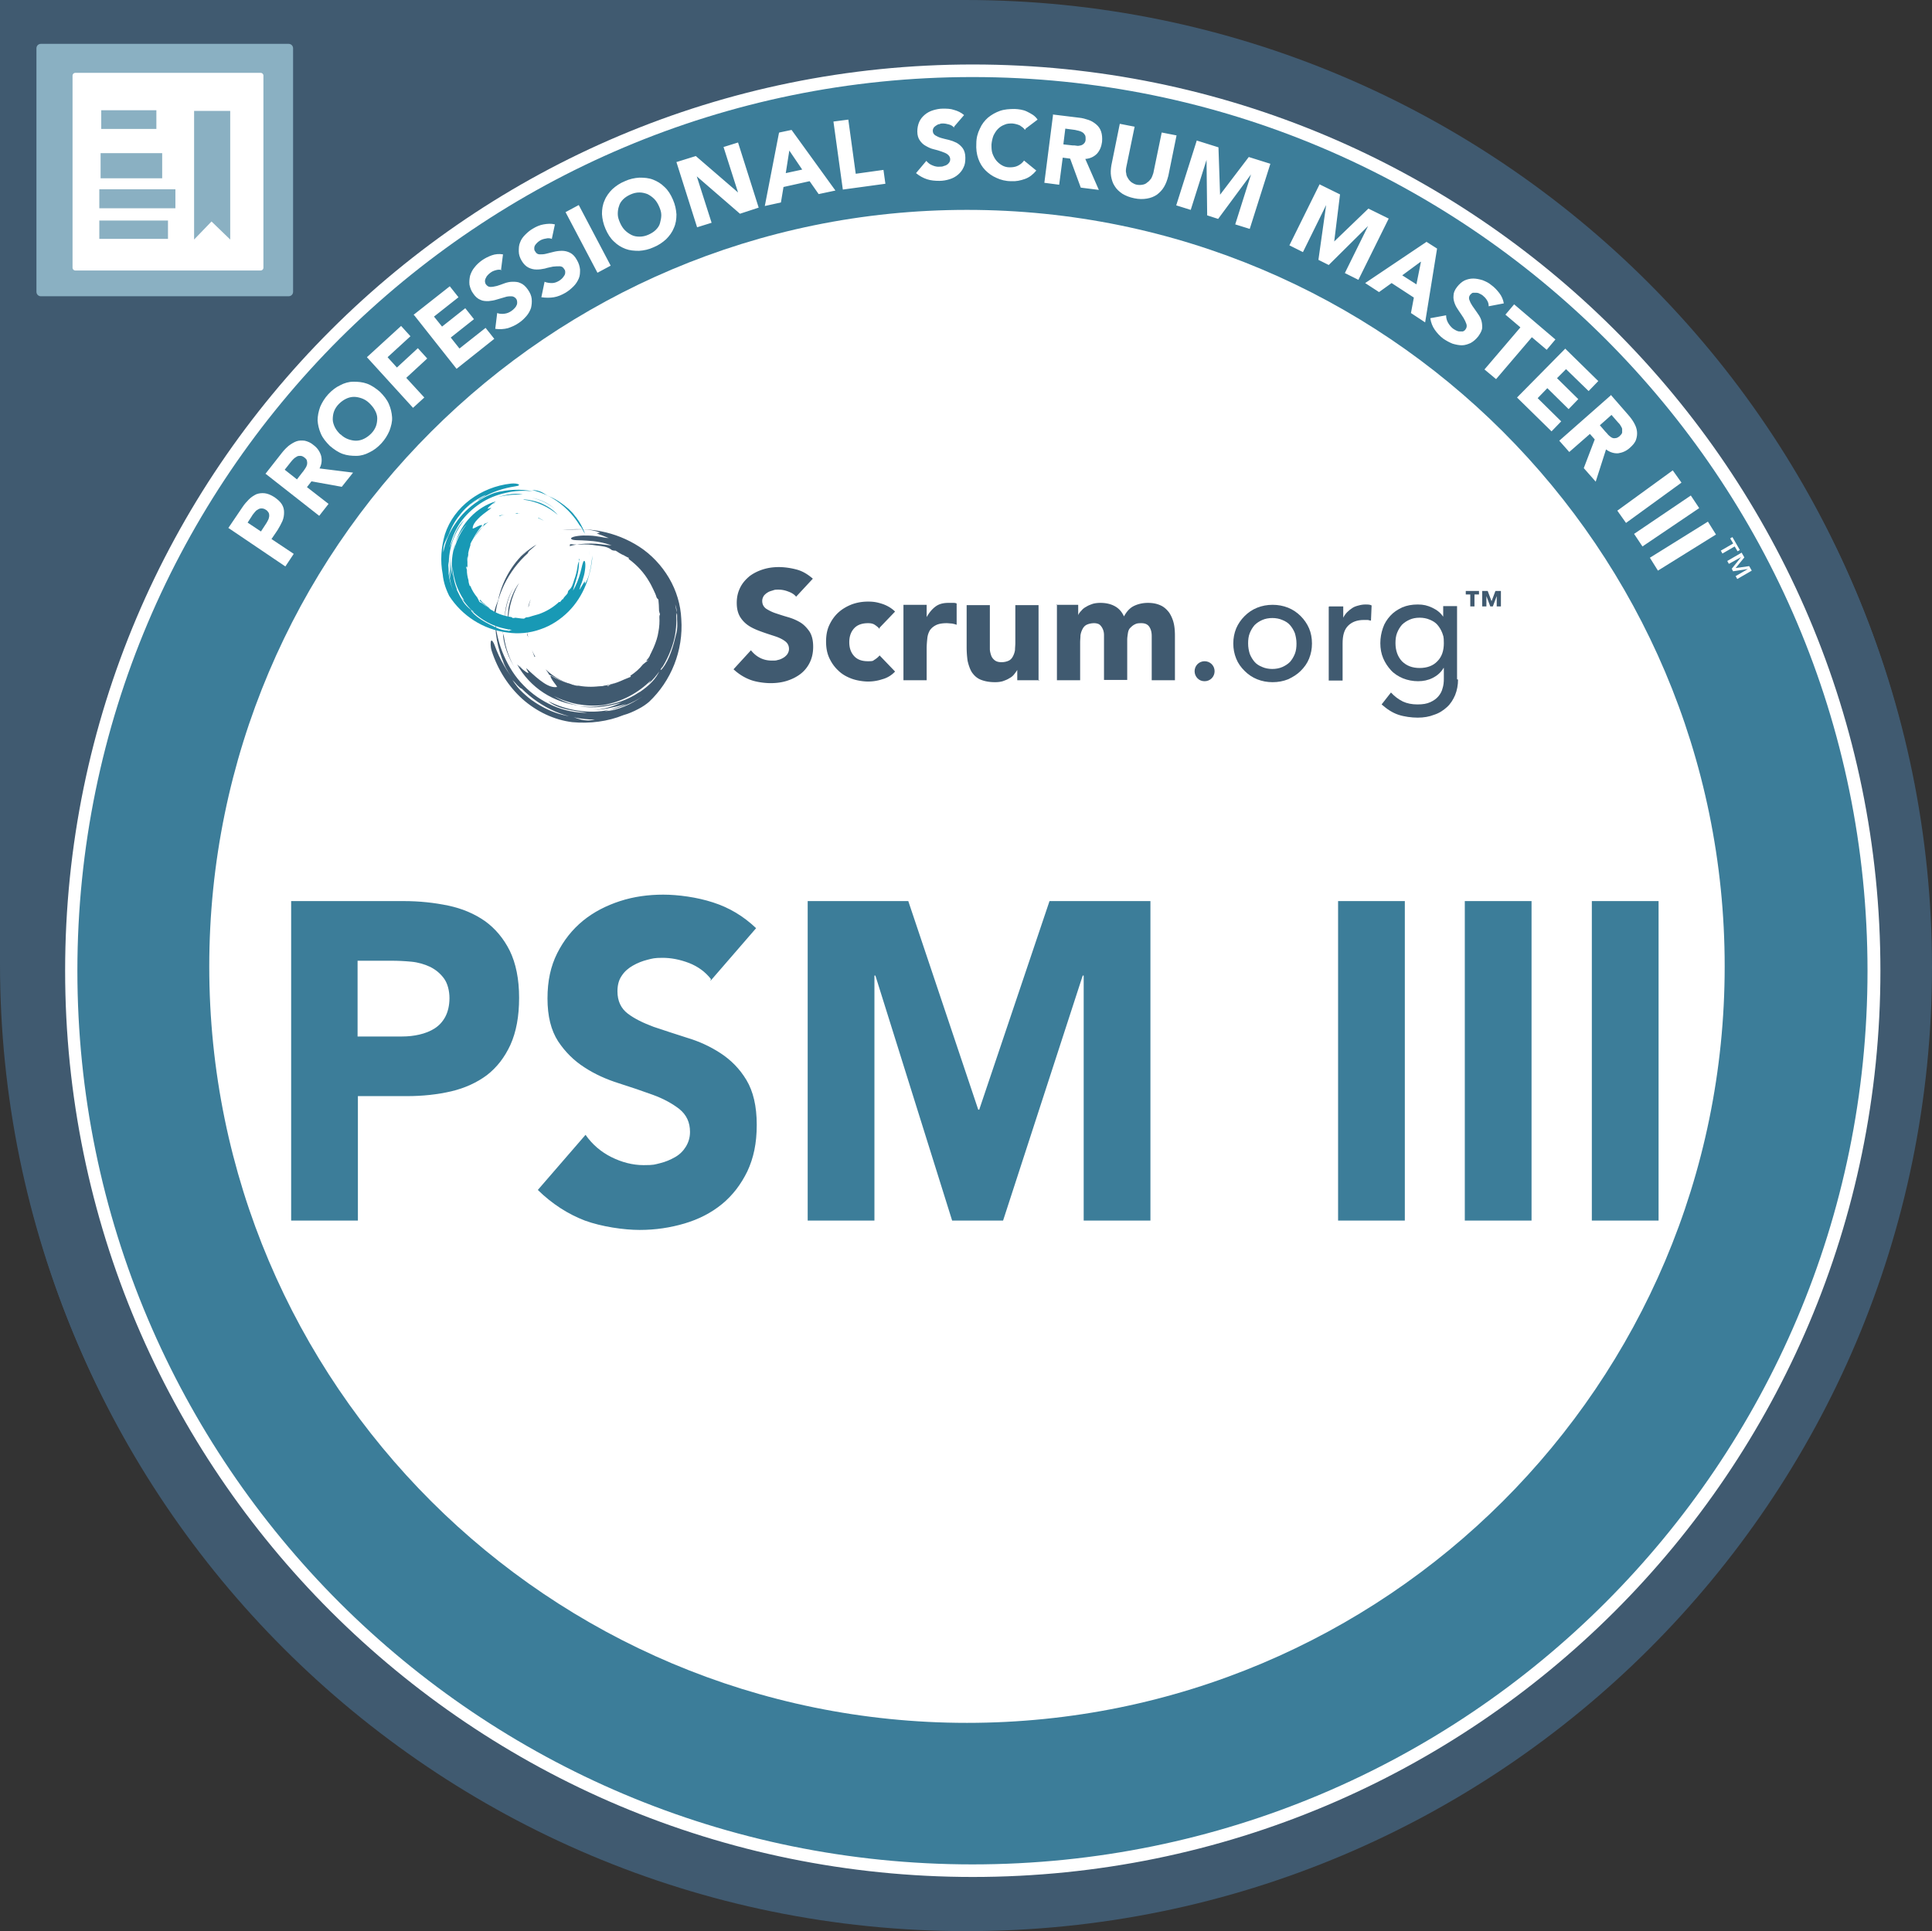 <svg id="b" xmlns="http://www.w3.org/2000/svg" viewBox="0 0 599.2 599"><rect x="0" y="0" width="599.2" height="599" fill="#333333" stroke="none"/><defs><style>.d{fill:#fff}.e{fill:#8ab0c2}.f{fill:#405a70}.g{fill:#1899b5}.h{fill:#3c7d99}</style></defs><g id="c"><path class="f" d="M299.4 0H0v299c0 165.1 134 299 299.4 299s299.4-133.9 299.4-299S464.8 0 299.4 0"/><path class="e" d="M89.1 90.9H12.3c-.8 0-1.4-.6-1.4-1.4V14c0-.8.6-1.4 1.4-1.4h76.8c.8 0 1.4.6 1.4 1.4v75.5c0 .8-.6 1.4-1.4 1.4"/><path class="d" d="M80.5 82.9H22.9c-.4 0-.8-.4-.8-.8V22.4c0-.4.4-.8.8-.8h57.6c.4 0 .8.4.8.8v59.7c0 .4-.4.8-.8.8"/><path class="e" d="M31 33.2h17.1V39H31zM30.8 46.5h19.1v7.8H30.8zM30.4 57.7H54v5.9H30.4zM30.4 67.4h21.3v5.7H30.4zM71 73.3l-5.8-5.6-5.4 5.6V33.4H71v39.9z"/><path class="h" d="M580.8 300.1c0 154.2-125.2 279.2-279.6 279.2S21.6 454.3 21.6 300.1 146.8 21 301.2 21s279.6 125 279.6 279.2"/><path class="d" d="M580.8 300.1h-2c0 76.5-31.1 145.8-81.3 196-50.2 50.2-119.6 81.2-196.3 81.2-76.7 0-146-31-196.3-81.2-50.2-50.2-81.3-119.4-81.3-196 0-76.5 31.1-145.8 81.3-196C155.2 54 224.5 22.9 301.2 22.9c76.7 0 146 31 196.3 81.2 50.2 50.2 81.3 119.4 81.3 196h4c0-155.3-126-281.1-281.5-281.1S19.8 144.9 19.8 300.1c0 155.3 126 281.1 281.5 281.1s281.5-125.9 281.5-281.1h-2Z"/><path class="d" d="M534.5 298.8c0 129.6-105.2 234.6-235 234.6s-235-105.1-235-234.6 105.2-234.7 235-234.7 235 105.1 235 234.6M67.8 167.1l4.2-6.6c.6-.9 1.2-1.7 1.9-2.5.7-.7 1.4-1.3 2.3-1.6.8-.4 1.7-.5 2.6-.4.9 0 1.9.5 3 1.1 1 .7 1.8 1.4 2.3 2.2.5.8.8 1.6.8 2.5s-.1 1.7-.4 2.7c-.3.9-.8 1.9-1.4 2.8l-1.8 2.9 7 4.5-2.5 3.9-17.9-11.4Zm10.1.9 1.7-2.6c.2-.4.4-.7.6-1.1s.2-.7.2-1.1c0-.4 0-.7-.3-1.1s-.5-.6-.9-.9c-.5-.3-.9-.4-1.3-.4s-.8.2-1.2.4c-.4.2-.7.5-1 .9s-.6.8-.8 1.1l-1.3 2 4.2 2.7Z"/><path class="d" d="m79 149.9 4.9-6.6c.6-.9 1.3-1.6 2.1-2.3.7-.7 1.5-1.1 2.4-1.4.8-.3 1.7-.4 2.6-.2.9.2 1.9.6 2.9 1.3 1.2.9 2 2 2.4 3.2.4 1.3.2 2.6-.4 3.9l10.4 1-3.3 4.5-9.5-1.5-1.4 1.9 6.8 5.1-2.8 3.8-17-12.7Zm9.8 1.5 1.6-2.2c.3-.3.5-.7.8-1.1s.4-.8.5-1.2c.1-.4.1-.8 0-1.2-.1-.4-.4-.8-.9-1.1-.4-.3-.8-.5-1.2-.5-.4 0-.8 0-1.1.2-.3.2-.7.4-1 .7-.3.3-.6.6-.8 1l-1.8 2.5 3.9 2.9ZM99.1 141c-1.3-1.1-2.2-2.4-2.9-3.7s-1-2.7-1.1-4.1c0-1.4.2-2.8.7-4.2.5-1.4 1.4-2.7 2.4-4s2.3-2.2 3.6-2.9c1.3-.7 2.7-1.1 4.1-1.2 1.4-.1 2.8 0 4.2.5s2.8 1.3 4 2.4c1.3 1.1 2.2 2.4 2.9 3.7.7 1.3 1 2.7 1.1 4.1 0 1.4-.2 2.8-.7 4.2-.5 1.4-1.4 2.7-2.4 4s-2.3 2.2-3.6 2.9c-1.3.7-2.7 1.1-4.1 1.2-1.4.1-2.8 0-4.2-.5-1.4-.5-2.8-1.3-4-2.4Zm3.2-3.6c.8.7 1.5 1.2 2.4 1.5.8.3 1.7.5 2.5.4.8 0 1.7-.2 2.4-.6.8-.4 1.5-.9 2.2-1.7.7-.8 1.1-1.5 1.4-2.4.3-.8.4-1.7.3-2.5 0-.8-.3-1.6-.7-2.4-.4-.8-1-1.5-1.8-2.2-.7-.6-1.5-1.1-2.4-1.5-.8-.3-1.7-.5-2.5-.4-.8 0-1.7.2-2.4.6-.8.4-1.5.9-2.2 1.7s-1.1 1.5-1.4 2.4c-.3.8-.4 1.7-.3 2.5 0 .8.3 1.7.7 2.4.4.8 1 1.5 1.7 2.2ZM110 113.2l10.3-9.9 3 3.1-6.9 6.6 3 3.1 6.4-6.1 3 3.1-6.4 6.1 5.7 6-3.4 3.2-14.7-15.3ZM124.1 100l11.1-9.2 2.8 3.3-7.5 6.2 2.5 3 7.1-5.9 2.8 3.3-7.1 5.9 2.8 3.3 7.9-6.6 2.8 3.3-11.5 9.6-13.6-16.3ZM151.4 85.4c-.6-.2-1.2-.2-1.9 0s-1.2.5-1.7.8c-.3.2-.5.4-.8.7-.2.3-.5.6-.6.9-.2.3-.2.7-.2 1s.1.7.3 1c.4.5.9.8 1.4.8.6 0 1.2-.1 2-.3.7-.2 1.5-.5 2.3-.8.8-.3 1.7-.5 2.5-.5s1.7 0 2.5.4c.8.3 1.6 1 2.3 2 .7 1 1.1 1.9 1.3 2.9.2 1 0 1.9-.2 2.8-.3.9-.7 1.8-1.4 2.6-.6.8-1.4 1.5-2.3 2.2-1.1.8-2.3 1.4-3.5 1.7-1.2.3-2.5.4-3.9.3l.6-4.9c.8.2 1.5.3 2.3.2.8-.1 1.5-.4 2.1-.9.3-.2.6-.5.9-.8s.5-.6.6-.9c.1-.3.2-.7.2-1 0-.3-.1-.7-.3-1-.4-.5-.9-.8-1.5-.8s-1.3 0-2.1.3c-.8.2-1.6.5-2.4.8-.9.3-1.7.5-2.6.5-.9 0-1.7 0-2.5-.3s-1.6-.9-2.3-1.9c-.7-.9-1.1-1.9-1.2-2.8-.1-1 0-1.9.2-2.8.3-.9.7-1.8 1.4-2.6.6-.8 1.4-1.5 2.2-2.1 1-.7 2-1.2 3.1-1.6 1.1-.4 2.3-.5 3.5-.4l-.6 4.7ZM166.9 75.5c-.6-.2-1.2-.2-1.9-.1s-1.3.4-1.8.7c-.3.2-.6.4-.8.6-.3.3-.5.5-.7.9-.2.3-.3.6-.3 1 0 .3 0 .7.3 1 .3.5.8.8 1.4.9.6 0 1.3 0 2-.2s1.5-.4 2.4-.6c.8-.2 1.7-.3 2.5-.4.9 0 1.7.2 2.5.6.8.4 1.5 1.1 2.2 2.2.6 1 1 2 1 3s0 1.9-.4 2.8c-.3.9-.9 1.7-1.6 2.5-.7.8-1.5 1.4-2.5 2-1.2.7-2.4 1.2-3.6 1.5-1.2.3-2.5.2-3.9 0l.9-4.9c.7.3 1.5.4 2.3.3.8 0 1.5-.3 2.2-.7.3-.2.6-.4.9-.7.3-.3.5-.6.7-.9.2-.3.3-.6.3-1 0-.3 0-.7-.3-1-.3-.5-.8-.9-1.4-.9s-1.3 0-2.1.2-1.6.4-2.5.6c-.9.2-1.7.3-2.6.4-.9 0-1.7-.2-2.5-.5s-1.5-1-2.1-2.1c-.6-1-.9-1.9-1-2.9 0-1 0-1.9.4-2.8.3-.9.9-1.7 1.5-2.5.7-.8 1.5-1.4 2.4-1.9 1-.6 2.1-1.1 3.2-1.4 1.1-.3 2.3-.3 3.5-.1l-.9 4.7ZM170.9 67.1l4.1-2.2 10.1 18.7-4.1 2.2-10.1-18.7ZM183.3 72.3c-.7-1.5-1.1-3.1-1.2-4.6 0-1.5.2-2.9.7-4.2s1.3-2.5 2.4-3.6c1.1-1.1 2.3-1.9 3.8-2.6 1.5-.7 3-1.1 4.5-1.2 1.5-.1 2.9 0 4.2.5 1.3.5 2.5 1.2 3.6 2.2 1.1 1 2 2.3 2.7 3.8s1.1 3.1 1.2 4.5c0 1.5-.2 2.9-.7 4.2-.5 1.3-1.3 2.5-2.4 3.6-1.1 1.1-2.3 1.9-3.8 2.6-1.5.7-3 1.1-4.5 1.2-1.5.1-2.9 0-4.2-.5-1.3-.5-2.5-1.2-3.6-2.2-1.1-1-2-2.3-2.7-3.8Zm4.4-2c.4.9.9 1.7 1.6 2.3.6.6 1.3 1.1 2.1 1.4s1.6.4 2.5.4c.9 0 1.8-.3 2.7-.7.9-.4 1.7-1 2.2-1.6.6-.7 1-1.4 1.3-2.2.3-.8.4-1.6.3-2.5 0-.9-.3-1.8-.7-2.7-.4-.9-.9-1.6-1.6-2.3-.6-.6-1.3-1.1-2.1-1.4-.8-.3-1.6-.4-2.5-.4-.9 0-1.8.3-2.7.7-.9.4-1.7 1-2.2 1.6s-1 1.4-1.3 2.2c-.3.8-.4 1.6-.3 2.5 0 .9.3 1.8.7 2.7ZM204.6 51l6-2.1 13.4 11-4.8-14 4.4-1.5 6.9 20.1-5.8 2L211 55.2l4.9 14.3-4.4 1.5-6.9-20.1ZM236.8 41.1l3.8-.9 13.8 18.6-5.1 1.2-2.8-4-8 1.9-.7 4.8-5 1.2 4.1-22.8Zm3.2 5.6-1 7 5.1-1.2-4-5.8ZM253.4 37.4l4.6-.7 2.6 16.7 8.6-1.3.7 4.3-13.2 2-3.2-21ZM290.9 38.7c-.4-.5-.9-.8-1.6-1-.7-.2-1.3-.3-1.9-.3-.3 0-.7 0-1 .2-.4 0-.7.2-1 .4-.3.2-.6.4-.7.7-.2.3-.3.6-.3 1 0 .6.3 1.1.8 1.4.5.3 1.1.6 1.9.8.7.2 1.5.4 2.4.6.9.2 1.6.5 2.4.9.7.4 1.4 1 1.9 1.7s.8 1.7.9 2.9c0 1.2-.1 2.2-.5 3.1-.4.9-1 1.7-1.7 2.3-.7.6-1.6 1.1-2.5 1.4-1 .3-2 .5-3.1.6-1.4 0-2.7 0-3.9-.5-1.2-.4-2.3-1-3.4-1.9l3.2-3.8c.5.6 1.1 1.1 1.9 1.4.7.3 1.5.5 2.3.4.4 0 .8 0 1.1-.2.4-.1.7-.3 1-.5.3-.2.5-.4.7-.7.2-.3.3-.6.2-1 0-.6-.3-1.1-.8-1.5-.5-.3-1.1-.6-1.9-.9s-1.6-.4-2.4-.7c-.9-.2-1.7-.5-2.4-.9-.8-.4-1.4-1-1.9-1.7s-.8-1.6-.9-2.8c0-1.1.1-2.1.5-3 .4-.9 1-1.6 1.7-2.2.7-.6 1.6-1.1 2.5-1.4s2-.5 3-.6c1.2 0 2.4 0 3.5.3s2.2.8 3.1 1.6l-3 3.7ZM312.6 39c-.4-.6-1-1-1.7-1.3-.7-.3-1.4-.5-2.3-.5-.9 0-1.7.1-2.5.5-.8.3-1.4.8-2 1.4-.6.6-1 1.3-1.3 2.1-.3.8-.5 1.7-.5 2.7 0 1 .1 1.9.4 2.8.3.8.7 1.6 1.2 2.2.5.6 1.2 1.1 1.9 1.5.7.4 1.5.5 2.3.6 1 0 1.8-.2 2.6-.5.7-.4 1.4-.9 1.9-1.6l3.8 3c-.9 1.2-2.1 2.1-3.5 2.7-1.4.6-2.8.8-4.3.8-1.7 0-3.2-.3-4.6-.9-1.4-.5-2.6-1.3-3.6-2.3-1-1-1.8-2.2-2.3-3.6-.5-1.4-.8-2.9-.8-4.6 0-1.7.3-3.2.9-4.6.6-1.4 1.4-2.5 2.5-3.5 1-.9 2.3-1.7 3.7-2.2s2.9-.7 4.6-.7c.6 0 1.2 0 1.9.2.6.1 1.3.3 1.9.6.6.3 1.2.6 1.8 1 .6.4 1.1.9 1.5 1.5l-3.7 2.9ZM321 34.1l8.2.8c1.1.1 2.1.3 3 .6.9.3 1.8.7 2.4 1.3.7.6 1.2 1.3 1.5 2.1.3.9.5 1.9.3 3.2-.1 1.5-.7 2.7-1.5 3.7-.9 1-2.1 1.5-3.6 1.6l4.5 9.5-5.6-.6-3.6-8.9-2.3-.2-.8 8.4-4.7-.5 2.1-21.1Zm3.8 9.2 2.7.3h1.3c.5 0 .9 0 1.3-.1s.7-.3 1-.6c.3-.3.4-.7.5-1.3 0-.5 0-1-.2-1.3-.2-.3-.4-.6-.8-.8-.3-.2-.7-.4-1.1-.5-.4-.1-.9-.2-1.3-.2l-3-.3-.5 4.8ZM357.5 52.7c-.2 1.2-.6 2.3-1.2 3.3s-1.3 1.8-2.2 2.4c-.9.6-1.9 1-3.1 1.3-1.2.2-2.5.2-3.9 0-1.5-.3-2.7-.7-3.7-1.4-1-.6-1.8-1.4-2.4-2.3-.6-.9-1-1.9-1.1-3-.2-1.1-.1-2.3 0-3.5l2.5-12.8 4.6.9-2.4 12.6c-.1.6-.1 1.3 0 1.9 0 .6.3 1.1.6 1.6s.7.9 1.2 1.2c.5.3 1 .5 1.6.7.6.1 1.2.1 1.7 0 .6-.1 1.1-.4 1.5-.7.4-.3.8-.8 1.1-1.3.3-.5.5-1.1.7-1.7l2.4-12.6 4.6.9-2.5 12.8ZM366.3 41.3l6.8 2.1.7 14.7 8.7-11.8 6.7 2-6.2 20.3-4.5-1.4 4.7-15.6-10.1 14-3.4-1-.4-17.1-4.7 15.6-4.5-1.4 6.2-20.3ZM404.6 54.3l6.4 3.1-1.6 14.6 10.4-10.3 6.4 3-9.2 19.2-4.2-2 7-14.7-12.1 12.2-3.2-1.5 2.2-17-7 14.7-4.2-2 9.2-19.2ZM437.8 71.5l3.3 2-3.1 22.9-4.5-2.7.8-4.8-7-4.3-3.9 2.9-4.4-2.7 18.9-13.4Zm-1.7 6.2-5.6 4.3 4.4 2.7 1.2-7ZM457.5 90.9c0-.6-.2-1.2-.6-1.8-.4-.6-.8-1-1.3-1.4-.3-.2-.6-.4-.9-.5-.3-.1-.7-.2-1-.3h-1c-.3 0-.6.3-.8.7-.4.5-.5 1.1-.3 1.6.2.6.5 1.1 1 1.8s1 1.3 1.5 2 1 1.4 1.3 2.2c.3.8.5 1.6.4 2.5 0 .9-.4 1.8-1.1 2.8-.7 1-1.5 1.7-2.3 2.1-.9.5-1.8.7-2.7.7-.9 0-1.9-.1-2.9-.5-1-.3-1.9-.8-2.8-1.5-1.1-.8-2-1.7-2.8-2.7-.7-1-1.2-2.2-1.5-3.6l4.8-1c0 .8.2 1.6.6 2.3.4.7.9 1.3 1.5 1.7.3.2.6.4 1 .6.4.2.7.2 1.1.3.4 0 .7 0 1-.1.3-.1.6-.3.8-.6.4-.5.5-1.1.3-1.7s-.5-1.2-1-1.8c-.5-.6-1-1.3-1.5-2s-1-1.5-1.3-2.2c-.3-.8-.5-1.6-.5-2.5 0-.9.4-1.8 1.1-2.7.7-.9 1.4-1.6 2.3-2 .9-.4 1.8-.7 2.7-.7.9 0 1.9.1 2.9.4 1 .3 1.9.8 2.7 1.4 1 .7 1.8 1.5 2.5 2.4s1.2 2 1.5 3.2l-4.7 1ZM467.5 97.4l-4.7-3.9 2.6-3.2 12.9 10.7-2.6 3.2-4.7-3.9-10.9 13.2-3.6-3 10.9-13.2ZM481.5 103.9l10.4 10-3 3.1-7-6.8-2.7 2.9 6.6 6.4-3 3.1-6.6-6.4-3 3.1 7.4 7.1-3 3.1-10.8-10.4 14.7-15.3ZM496 118.1l5.5 6.1c.7.8 1.3 1.6 1.8 2.5s.8 1.7.9 2.6c.1.9 0 1.7-.3 2.6-.3.9-1 1.7-1.9 2.6-1.1 1-2.3 1.6-3.6 1.7-1.3.1-2.6-.3-3.8-1.2l-3 10-3.8-4.2 3.3-9-1.5-1.7-6.3 5.7-3.1-3.5 15.8-14.2Zm-3.4 9.4 1.8 2c.3.3.6.6.9 1s.7.6 1.1.8c.4.2.8.3 1.2.2.4 0 .8-.2 1.3-.6.4-.4.6-.7.7-1.1v-1.1c-.1-.4-.3-.7-.5-1.1-.3-.4-.5-.7-.8-1l-2.1-2.3-3.6 3.2ZM515.4 140.9l2.8 3.7-16.9 12.9-2.8-3.7 16.9-12.9ZM521.1 148.6l2.7 3.8-17.3 12.3-2.7-3.8 17.3-12.3ZM526.7 156.6l2.6 3.9-17.8 11.6-2.6-3.9 17.8-11.6ZM534.6 163.4l-.9-1.5.7-.4 2.3 3.9-.7.4-.9-1.5-3.8 2.2-.6-.9 3.8-2.2Zm2.7 3 .8 1.4-2.6 3.4 4.2-.6.8 1.4-4.5 2.6-.6-.9 3.7-2.2-4.6.7-.4-.8 2.9-3.6-3.7 2.2-.6-.9 4.5-2.6Z"/><path class="h" d="M94.6 278.6h34.2c4.8 0 9.3.4 13.5 1.3 4.2.9 8 2.4 11.1 4.5 3.2 2.1 5.7 5 7.5 8.6 1.9 3.6 2.8 8.1 2.8 13.6s-.9 9.9-2.6 13.5c-1.7 3.6-4.1 6.5-7.1 8.7-3 2.2-6.6 3.7-10.8 4.6s-8.7 1.4-13.5 1.4h-14.8v35.9H94.6v-92Zm20.3 39h13.5c1.8 0 3.6-.2 5.3-.5 1.7-.3 3.2-.9 4.6-1.8 1.3-.8 2.4-1.9 3.2-3.4.8-1.4 1.2-3.2 1.2-5.4s-.5-4.2-1.6-5.7c-1.1-1.4-2.5-2.5-4.2-3.3-1.7-.8-3.6-1.3-5.7-1.5-2.1-.2-4.1-.3-6-.3h-10.4v21.8ZM222 301.1c-1.6-2.1-3.9-3.6-6.7-4.6-2.8-1-5.5-1.5-8-1.5s-3 .2-4.5.5c-1.6.3-3 .9-4.4 1.6-1.4.7-2.5 1.7-3.4 2.9-.9 1.2-1.3 2.7-1.3 4.4 0 2.8 1 4.9 3.1 6.4s4.7 2.7 7.9 3.8c3.2 1 6.6 2.1 10.2 3.1 3.6 1 7 2.5 10.2 4.4 3.2 1.9 5.8 4.5 7.9 7.7 2.1 3.2 3.1 7.5 3.1 12.9s-1 9.6-2.9 13.4c-1.9 3.8-4.5 7-7.7 9.5s-7 4.4-11.3 5.6c-4.3 1.2-8.8 1.8-13.6 1.8s-11.5-.9-16.6-2.7c-5.1-1.8-9.9-4.8-14.3-8.8l14.4-15.9c2.1 2.8 4.7 4.9 7.9 6.4s6.4 2.3 9.8 2.3 3.3-.2 5-.6c1.7-.4 3.2-1 4.5-1.8 1.3-.8 2.4-1.8 3.2-3 .8-1.2 1.2-2.6 1.2-4.3 0-2.8-1.1-5-3.2-6.6-2.1-1.6-4.8-3-8-4.1-3.2-1.1-6.7-2.3-10.4-3.4s-7.2-2.6-10.4-4.5-5.9-4.4-8-7.5c-2.1-3.1-3.2-7.2-3.2-12.4s1-9.3 2.9-13c2-3.7 4.6-6.8 7.8-9.4 3.2-2.5 7-4.4 11.2-5.7 4.2-1.3 8.6-1.9 13.1-1.9s10.2.7 15.1 2.2c4.9 1.5 9.2 3.9 13.1 7.4l-13.9 15.2ZM251.1 278.6h30.7l21.2 60.1h.3l21.3-60.1h30.6v92h-20.3V300h-.3l-24.2 70.6h-15.5L271.6 300h-.3v70.6H251v-92ZM412 278.6h20.3v92H412v-92ZM450.5 278.6h20.3v92h-20.3v-92ZM489 278.6h20.3v92H489v-92Z"/><path class="f" d="M299.8 1H.4v299c0 165.1 134 299 299.4 299s299.4-133.9 299.4-299S465.2 1 299.8 1"/><path class="e" d="M89.5 91.9H12.7c-.8 0-1.4-.6-1.4-1.4V15c0-.8.6-1.4 1.4-1.4h76.8c.8 0 1.4.6 1.4 1.4v75.5c0 .8-.6 1.4-1.4 1.4"/><path class="d" d="M80.9 83.9H23.3c-.4 0-.8-.4-.8-.8V23.4c0-.4.4-.8.8-.8h57.6c.4 0 .8.4.8.8v59.7c0 .4-.4.8-.8.8"/><path class="e" d="M31.4 34.2h17.1V40H31.4zM31.2 47.5h19.1v7.8H31.2zM30.8 58.7h23.6v5.9H30.8zM30.8 68.4h21.3v5.7H30.8zM71.4 74.3l-5.8-5.6-5.4 5.6V34.4h11.2v39.9z"/><path class="h" d="M581.2 301.1c0 154.2-125.2 279.2-279.6 279.2S22 455.3 22 301.1 147.2 22 301.6 22s279.6 125 279.6 279.2"/><path class="d" d="M581.2 301.1h-2c0 76.5-31.1 145.8-81.3 196-50.2 50.2-119.6 81.2-196.3 81.2-76.7 0-146-31-196.3-81.2C55.1 446.9 24 377.7 24 301.1c0-76.5 31.1-145.8 81.3-196C155.6 55 224.9 23.9 301.6 23.9c76.7 0 146 31 196.3 81.2 50.2 50.2 81.3 119.4 81.3 196h4c0-155.3-126-281.1-281.5-281.1S20.2 145.9 20.2 301.1c0 155.3 126 281.1 281.5 281.1s281.5-125.9 281.5-281.1h-2Z"/><path class="d" d="M534.9 299.8c0 129.6-105.2 234.6-235 234.6s-235-105.1-235-234.6 105.2-234.7 235-234.7 235 105.1 235 234.6M70.8 163.8l4.4-6.5c.6-.9 1.3-1.7 2-2.4s1.5-1.2 2.3-1.6c.8-.3 1.7-.4 2.6-.3.9.1 1.9.5 3 1.2 1 .7 1.8 1.4 2.3 2.2.5.8.7 1.6.7 2.5 0 .9-.1 1.7-.5 2.7-.4.9-.9 1.8-1.5 2.8l-1.9 2.8 6.9 4.6-2.6 3.9-17.6-11.9Zm10.1 1.1 1.7-2.6c.2-.3.4-.7.6-1.1.2-.4.2-.7.3-1.1 0-.4 0-.7-.2-1.1-.2-.3-.5-.7-.9-.9-.4-.3-.9-.4-1.3-.4s-.8.1-1.2.4c-.4.2-.7.5-1 .9-.3.4-.6.7-.8 1.1l-1.3 2 4.2 2.8Z"/><path class="d" d="m82.3 147 5.1-6.5c.7-.9 1.4-1.6 2.1-2.2.8-.6 1.6-1.1 2.4-1.4s1.7-.3 2.6-.2c.9.2 1.9.6 2.8 1.4 1.2.9 1.9 2 2.3 3.3.3 1.3.2 2.6-.5 3.9l10.4 1.3-3.5 4.4-9.4-1.7-1.4 1.8 6.7 5.2L99 160l-16.7-13.1Zm9.8 1.7 1.7-2.2c.3-.3.5-.7.8-1.1.3-.4.5-.8.6-1.2.1-.4.1-.8 0-1.2 0-.4-.4-.8-.8-1.1-.4-.3-.8-.5-1.2-.5-.4 0-.8 0-1.1.2-.3.2-.7.4-1 .7-.3.3-.6.6-.9 1l-1.9 2.4 3.8 3ZM102.3 138.3c-1.2-1.2-2.2-2.4-2.8-3.8-.6-1.4-.9-2.7-1-4.1 0-1.4.3-2.8.8-4.2.6-1.4 1.4-2.7 2.5-3.9 1.1-1.2 2.4-2.2 3.7-2.8 1.3-.7 2.7-1.1 4.1-1.1s2.8.1 4.2.6c1.4.5 2.7 1.4 4 2.5 1.2 1.2 2.2 2.4 2.8 3.8.6 1.4.9 2.7 1 4.1s-.3 2.8-.8 4.2c-.6 1.4-1.4 2.7-2.5 3.9-1.1 1.2-2.4 2.2-3.7 2.8-1.3.7-2.7 1.1-4.1 1.1-1.4 0-2.8-.1-4.2-.6-1.4-.5-2.7-1.4-4-2.5Zm3.3-3.6c.7.7 1.5 1.2 2.3 1.5.8.3 1.7.5 2.5.5s1.7-.2 2.5-.6c.8-.4 1.5-.9 2.2-1.6.7-.7 1.2-1.5 1.5-2.3.3-.8.4-1.7.4-2.5s-.3-1.7-.7-2.4c-.4-.8-1-1.5-1.7-2.2-.7-.7-1.5-1.2-2.3-1.5-.8-.3-1.7-.5-2.5-.5s-1.7.2-2.5.6c-.8.4-1.5.9-2.2 1.6-.7.7-1.2 1.5-1.5 2.3-.3.8-.4 1.7-.4 2.5s.3 1.7.7 2.5c.4.8 1 1.5 1.7 2.2ZM113.9 110.7l10.5-9.6 2.9 3.2-7.1 6.5 2.9 3.2 6.5-6 2.9 3.2-6.5 6 5.6 6.1-3.5 3.2-14.3-15.7ZM128.2 97.7l11.3-8.9 2.7 3.4-7.6 6 2.5 3.1 7.2-5.7L147 99l-7.2 5.7 2.7 3.4 8.1-6.4 2.7 3.4-11.7 9.3-13.2-16.7ZM155.7 83.8c-.6-.2-1.2-.2-1.9 0s-1.2.4-1.7.8c-.3.2-.5.4-.8.7s-.5.6-.6.9c-.2.3-.3.7-.3 1 0 .3.1.7.3 1 .4.5.8.8 1.4.8.6 0 1.2-.1 2-.3.7-.2 1.5-.5 2.3-.8.8-.3 1.7-.5 2.5-.5.9 0 1.7 0 2.5.4.8.3 1.6 1 2.3 2 .7 1 1.1 1.9 1.2 2.9.1 1 0 1.9-.2 2.8-.3.9-.8 1.8-1.4 2.5-.7.8-1.4 1.5-2.3 2.1-1.1.8-2.3 1.3-3.5 1.7-1.2.3-2.5.4-3.9.2l.6-4.9c.8.3 1.5.3 2.3.2.8-.1 1.5-.4 2.2-.9.3-.2.6-.5.9-.8s.5-.6.6-.9c.2-.3.2-.7.2-1 0-.3-.1-.7-.3-1-.4-.5-.9-.8-1.5-.8s-1.3 0-2.1.3c-.8.2-1.6.5-2.4.7-.9.3-1.7.4-2.6.5-.9 0-1.7 0-2.5-.4-.8-.3-1.6-1-2.2-1.9-.7-.9-1-1.9-1.2-2.8-.1-1 0-1.9.2-2.8.3-.9.7-1.8 1.4-2.6.6-.8 1.4-1.5 2.2-2.1 1-.7 2-1.2 3.1-1.6 1.1-.4 2.3-.5 3.5-.3l-.6 4.7ZM171.2 74.1c-.6-.2-1.2-.3-1.9-.1-.7.1-1.3.3-1.8.6-.3.2-.6.4-.8.6-.3.3-.5.5-.7.8-.2.3-.3.6-.3 1 0 .3 0 .7.3 1 .3.6.8.9 1.4.9.6 0 1.3 0 2-.2.8-.2 1.5-.4 2.4-.6.8-.2 1.7-.3 2.5-.3.9 0 1.7.2 2.5.6s1.5 1.1 2.1 2.2c.6 1 .9 2 1 3 0 1 0 1.9-.4 2.8-.4.9-.9 1.7-1.6 2.4-.7.7-1.5 1.4-2.5 2-1.2.7-2.4 1.2-3.6 1.4-1.2.2-2.5.2-3.9 0l1-4.8c.7.3 1.5.4 2.3.4s1.5-.3 2.2-.7c.3-.2.6-.4.9-.7.3-.3.5-.6.7-.9.2-.3.3-.6.3-1 0-.3 0-.7-.3-1-.3-.6-.8-.9-1.4-.9-.6 0-1.3 0-2.1.1-.8.2-1.6.3-2.5.6-.9.2-1.7.3-2.6.3-.9 0-1.7-.2-2.5-.6-.8-.4-1.5-1.1-2.1-2.1-.6-1-.9-2-.9-2.9 0-1 0-1.9.4-2.8.3-.9.9-1.7 1.6-2.4.7-.7 1.5-1.4 2.4-1.9 1-.6 2.1-1.1 3.3-1.3s2.3-.3 3.5 0l-1 4.7ZM175.4 65.8l4.1-2.2 9.9 18.8-4.1 2.2-9.9-18.8ZM187.8 71c-.7-1.6-1-3.1-1.1-4.6 0-1.5.2-2.9.8-4.2.5-1.3 1.4-2.5 2.4-3.5 1.1-1 2.4-1.9 3.9-2.5 1.5-.7 3-1 4.5-1.1 1.5 0 2.9.1 4.2.6 1.3.5 2.5 1.2 3.6 2.3 1.1 1 1.9 2.3 2.6 3.9.7 1.6 1 3.1 1.1 4.6 0 1.5-.2 2.9-.8 4.2-.5 1.3-1.4 2.5-2.4 3.5-1.1 1-2.4 1.9-3.9 2.5-1.5.7-3 1-4.5 1.1-1.5 0-2.9-.1-4.2-.6-1.3-.5-2.5-1.2-3.6-2.3-1.1-1-1.9-2.3-2.6-3.9Zm4.5-1.9c.4.9.9 1.7 1.5 2.3.6.6 1.3 1.1 2.1 1.5s1.6.5 2.5.5c.9 0 1.8-.2 2.7-.6.9-.4 1.7-.9 2.3-1.5.6-.6 1.1-1.3 1.3-2.1s.4-1.6.4-2.5c0-.9-.3-1.8-.7-2.7-.4-.9-.9-1.7-1.5-2.3-.6-.6-1.3-1.1-2.1-1.5-.8-.3-1.6-.5-2.5-.5-.9 0-1.8.2-2.7.6-.9.4-1.7.9-2.3 1.5-.6.6-1.1 1.3-1.3 2.1-.3.8-.4 1.6-.4 2.5 0 .9.3 1.8.7 2.7ZM209.7 50.3l6.1-1.9 13.1 11.3-4.5-14.1 4.5-1.4 6.4 20.2-5.8 1.9-13.4-11.6 4.6 14.4-4.5 1.4-6.4-20.2ZM241.7 41.1l3.8-.8 13.6 18.8-5.2 1.1-2.8-4L243 58l-.8 4.8-5 1.1 4.4-22.7Zm3.1 5.6-1.1 7 5.1-1.1-4-5.9ZM258.5 37.7l4.6-.6 2.3 16.8 8.6-1.2.6 4.3-13.2 1.8-2.9-21ZM295.9 39.6c-.4-.5-.9-.8-1.6-1-.7-.2-1.3-.3-1.9-.3-.3 0-.7 0-1 .2-.4 0-.7.2-1 .4-.3.2-.6.4-.8.7-.2.3-.3.6-.3 1 0 .6.3 1.1.8 1.4.5.3 1.1.6 1.8.8.7.2 1.5.4 2.4.6.8.2 1.6.5 2.4.9.7.4 1.4 1 1.9 1.7s.8 1.7.8 2.9-.1 2.2-.6 3.1c-.4.9-1 1.6-1.7 2.2s-1.6 1.1-2.6 1.4c-1 .3-2 .5-3.1.5-1.4 0-2.7-.1-3.9-.5-1.2-.4-2.3-1-3.4-1.9l3.2-3.8c.5.6 1.1 1.1 1.9 1.4.7.3 1.5.5 2.3.4.4 0 .8 0 1.2-.2.4-.1.7-.2 1-.4.3-.2.5-.4.7-.7.2-.3.3-.6.3-1 0-.6-.3-1.1-.8-1.5-.5-.4-1.1-.6-1.9-.9s-1.6-.5-2.4-.7c-.9-.2-1.7-.6-2.4-1-.8-.4-1.4-1-1.9-1.7s-.8-1.6-.8-2.8c0-1.1.2-2.1.6-3 .4-.9 1-1.6 1.7-2.2.7-.6 1.6-1.1 2.6-1.4 1-.3 2-.5 3-.5 1.2 0 2.4 0 3.5.4 1.1.3 2.2.8 3.1 1.6l-3.1 3.6ZM317.9 40.3c-.4-.6-1-1-1.6-1.4-.7-.3-1.4-.5-2.3-.6-.9 0-1.7 0-2.5.4-.8.3-1.4.7-2 1.3-.6.6-1 1.3-1.4 2.1-.3.8-.5 1.7-.6 2.7 0 1 0 1.9.3 2.8.3.8.7 1.6 1.2 2.2.5.6 1.1 1.1 1.8 1.5.7.4 1.5.6 2.3.6 1 0 1.8-.1 2.6-.5s1.4-.9 1.9-1.6l3.8 3.1c-1 1.2-2.1 2.1-3.5 2.6s-2.8.8-4.3.7c-1.7 0-3.2-.4-4.5-1-1.4-.6-2.5-1.4-3.5-2.4s-1.7-2.2-2.2-3.6c-.5-1.4-.7-3-.6-4.7 0-1.7.4-3.2 1.1-4.6.6-1.4 1.5-2.5 2.5-3.4 1.1-.9 2.3-1.6 3.7-2.1 1.4-.5 3-.6 4.6-.6.6 0 1.2.1 1.9.2.6.1 1.3.3 1.9.6.6.3 1.2.6 1.8 1 .6.4 1.1.9 1.5 1.5l-3.7 2.8ZM326.4 35.5l8.2 1c1.1.1 2.1.4 3 .7.9.3 1.7.8 2.4 1.4.7.6 1.2 1.3 1.5 2.2.3.9.4 1.9.3 3.2-.2 1.5-.7 2.7-1.6 3.7-.9.9-2.1 1.5-3.6 1.6l4.2 9.6-5.6-.7-3.3-9-2.3-.3-1.1 8.4-4.6-.6 2.7-21.1Zm3.5 9.3 2.7.3c.4 0 .9 0 1.3.1s.9 0 1.3-.1.7-.3 1-.6c.3-.3.5-.7.5-1.3 0-.5 0-1-.2-1.3-.2-.3-.4-.6-.7-.8-.3-.2-.7-.4-1.1-.5-.4-.1-.9-.2-1.3-.3l-3-.4-.6 4.8ZM362.3 54.7c-.3 1.2-.7 2.3-1.3 3.3-.6 1-1.3 1.7-2.2 2.4-.9.6-1.9 1-3.1 1.2-1.2.2-2.5.2-3.9-.1-1.5-.3-2.7-.8-3.7-1.4-1-.7-1.8-1.4-2.4-2.4-.6-.9-.9-1.9-1.1-3-.2-1.1-.1-2.3.1-3.5l2.6-12.8 4.6.9-2.6 12.6c-.1.6-.2 1.3 0 1.9 0 .6.3 1.1.6 1.6s.7.9 1.1 1.2c.5.3 1 .6 1.6.7.6.1 1.2.1 1.7 0 .6-.1 1.1-.3 1.5-.7.5-.3.8-.7 1.2-1.2.3-.5.5-1.1.7-1.7l2.6-12.6 4.6.9-2.6 12.8ZM371.2 43.6l6.7 2.1.5 14.7 8.9-11.7 6.7 2.1-6.4 20.2-4.5-1.4 4.9-15.5-10.2 13.8-3.4-1.1-.2-17.2-4.9 15.5-4.5-1.4 6.4-20.2ZM409.3 57.2l6.3 3.1-1.8 14.6 10.6-10.2 6.3 3.1-9.4 19-4.2-2.1 7.2-14.6-12.2 12.1-3.2-1.6 2.4-17-7.2 14.6-4.2-2.1 9.4-19ZM442.4 75l3.3 2.1L442 100l-4.4-2.9.9-4.8-6.9-4.5-3.9 2.8-4.3-2.8 19.2-12.9Zm-1.8 6.2-5.7 4.2 4.4 2.8 1.4-7ZM461.7 94.8c0-.6-.2-1.2-.6-1.8-.4-.6-.8-1-1.3-1.4-.3-.2-.6-.4-.9-.5-.3-.2-.7-.3-1-.3h-1c-.3 0-.6.3-.9.6-.4.5-.5 1-.3 1.6s.5 1.2.9 1.8c.4.6.9 1.3 1.4 2 .5.7 1 1.4 1.3 2.2.3.8.4 1.6.4 2.5 0 .9-.5 1.8-1.2 2.8-.7.9-1.5 1.6-2.4 2.1-.9.4-1.8.7-2.7.7-.9 0-1.9-.2-2.9-.5-1-.4-1.9-.9-2.8-1.5-1.1-.8-2-1.8-2.7-2.8-.7-1-1.2-2.2-1.4-3.6l4.9-.9c0 .8.2 1.6.6 2.3.4.7.9 1.3 1.5 1.8.3.2.6.4 1 .6.4.2.7.3 1.1.3h1c.3-.1.6-.3.8-.6.4-.5.5-1.1.3-1.7-.2-.6-.5-1.2-.9-1.9s-.9-1.3-1.4-2.1c-.5-.7-1-1.5-1.3-2.3-.3-.8-.5-1.6-.4-2.5 0-.9.4-1.8 1.1-2.7.7-.9 1.5-1.6 2.3-2 .9-.4 1.8-.6 2.7-.6.9 0 1.9.2 2.9.5 1 .4 1.9.8 2.7 1.5 1 .7 1.8 1.6 2.5 2.5.7.9 1.2 2 1.4 3.2l-4.7.9ZM471.5 101.5l-4.6-3.9 2.7-3.2 12.8 10.9-2.7 3.2-4.6-3.9-11.1 13-3.6-3 11.1-13ZM485.4 108.1l10.3 10.1-3 3.1-7-6.8-2.8 2.8 6.6 6.5-3 3.1-6.6-6.5-3 3.1 7.3 7.2-3 3.1-10.7-10.5 14.9-15.1ZM499.6 122.5l5.4 6.2c.7.8 1.3 1.6 1.8 2.5.5.9.8 1.7.9 2.6s0 1.7-.3 2.6c-.3.9-1 1.7-1.9 2.5-1.1 1-2.3 1.5-3.6 1.7-1.3.1-2.6-.3-3.8-1.2l-3.2 10-3.7-4.2 3.4-8.9-1.5-1.7-6.4 5.6-3.1-3.5 15.9-14Zm-3.5 9.3 1.8 2.1c.3.3.6.6.9 1 .3.3.7.6 1 .8.4.2.7.3 1.2.2.4 0 .8-.2 1.3-.6.4-.4.7-.7.8-1.1v-1.1c0-.4-.3-.7-.5-1.1-.2-.4-.5-.7-.8-1l-2-2.3-3.6 3.2ZM518.8 145.9l2.7 3.8-17.2 12.5-2.7-3.8 17.2-12.5ZM524.4 153.7l2.6 3.9-17.6 11.9-2.6-3.9 17.6-11.9ZM529.7 161.8l2.5 4-18 11.2-2.5-4 18-11.2ZM537.5 168.5l-.9-1.5.7-.4 2.3 4-.7.4-.9-1.5-3.8 2.2-.5-.9 3.8-2.2Zm2.7 3 .8 1.4-2.7 3.3 4.2-.6.8 1.4-4.5 2.6-.5-.9 3.8-2.2-4.6.7-.4-.8 2.9-3.6-3.8 2.1-.5-.9 4.5-2.6Z"/><g><path class="h" d="M90.2 279.5h35c4.9 0 9.5.5 13.8 1.4 4.3.9 8.1 2.5 11.4 4.8 3.2 2.3 5.8 5.4 7.7 9.2 1.9 3.9 2.9 8.8 2.9 14.6s-.9 10.6-2.7 14.6c-1.8 3.9-4.2 7-7.3 9.4-3.1 2.3-6.8 4-11 5-4.3 1-8.9 1.5-13.8 1.5H111v38.6H90.3v-99.1Zm20.7 42h13.8c1.9 0 3.7-.2 5.4-.6 1.7-.4 3.3-1 4.7-1.9 1.4-.9 2.5-2.1 3.3-3.6.8-1.5 1.3-3.5 1.3-5.8s-.6-4.6-1.7-6.1-2.5-2.7-4.3-3.6c-1.7-.8-3.7-1.4-5.8-1.6-2.1-.2-4.2-.3-6.1-.3h-10.6v23.5ZM220.5 303.7c-1.7-2.2-4-3.9-6.8-5-2.9-1.1-5.6-1.6-8.2-1.6s-3.1.2-4.7.6c-1.6.4-3.1 1-4.5 1.8s-2.6 1.8-3.5 3.2c-.9 1.3-1.3 2.9-1.3 4.8 0 3 1.1 5.3 3.2 6.9 2.1 1.6 4.8 2.9 8 4.1 3.2 1.1 6.7 2.2 10.4 3.4 3.7 1.1 7.2 2.7 10.4 4.8 3.2 2.1 5.9 4.8 8 8.3 2.1 3.5 3.2 8.1 3.2 13.9s-1 10.3-2.9 14.4c-2 4.1-4.6 7.5-7.9 10.2-3.3 2.7-7.2 4.7-11.6 6-4.4 1.3-9 2-13.9 2s-11.8-1-17-2.9c-5.2-2-10.1-5.1-14.6-9.5l14.8-17.1c2.1 3 4.8 5.3 8 6.9 3.2 1.6 6.6 2.5 10 2.5s3.4-.2 5.1-.6c1.7-.4 3.3-1.1 4.7-1.9 1.4-.8 2.5-1.9 3.3-3.2.8-1.3 1.3-2.8 1.3-4.6 0-3-1.1-5.3-3.3-7.1-2.2-1.7-4.9-3.2-8.2-4.4-3.3-1.2-6.8-2.4-10.6-3.6-3.8-1.2-7.4-2.8-10.6-4.9-3.3-2.1-6-4.8-8.2-8.1-2.2-3.4-3.3-7.8-3.3-13.3s1-10 3-14 4.7-7.4 8-10.1c3.3-2.7 7.2-4.7 11.5-6.1 4.3-1.4 8.8-2 13.4-2s10.5.8 15.4 2.4c5 1.6 9.4 4.2 13.4 8l-14.2 16.4ZM250.3 279.5h31.4l21.7 64.7h.3l21.8-64.7h31.3v99.1h-20.7v-76h-.3l-24.7 76h-15.8l-23.8-76h-.3v76h-20.7v-99.1ZM415 279.5h20.7v99.1H415v-99.1ZM454.3 279.5H475v99.1h-20.7v-99.1ZM493.7 279.5h20.7v99.1h-20.7v-99.1Z"/></g><g><path class="f" d="M154.6 185.6c.7-3 1.9-5.9 3.5-8.5 1.6-2.6 3.6-4.9 5.8-6.7-1.7 1.5-3.3 3.2-4.6 5 1-1.4 2-2.6 3.2-3.6 1.2-1.1 2.4-2 3.9-2.9-.4.4-1 .9-1.6 1.4-.6.5-1.1 1-1.1 1.3-3 2.7-5.5 6-7.3 9.7-1.8 3.7-2.8 7.7-3 11.8-.4-1.6-.2-3 .1-4.1.3-1.2.8-2.2 1.1-3.2M174.8 165.3c-.8.2-1.5.5-2.3.8.8-.3 1.5-.6 2.3-.8M184.3 218.7c.8 0 1.7-.2 2.5-.3-.8.2-1.6.3-2.5.3M155.9 196.1l.4 1.4c.5 3.5 1.7 6.9 3.6 10.1-1-1.7-2-3.5-2.7-5.5-.7-1.9-1.2-4-1.2-6"/><path class="f" d="M156.5 192.3c0-3.5 1-7.1 2.7-9.9-1.6 2.9-2.5 6.3-2.7 9.9M201.6 203.7v-.4c.6-.9 1.2-2 1.7-3 0 .3 0 .6-.1.9-.3.6-.6.9-.8 1.2-.2.3-.5.7-.7 1.4M183.4 218.7h-1 1M200.8 205c-.1 0-.2-.1-.4 0l1.2-1.5v.2c-.1.4-.6.9-.7 1.4M188.8 212.5c-.4.1-.7.5-.8.6h-3.3c-.2 0-.6.1-.9.3-.2-.1-.5-.2-.7-.3 2.6 0 5.3-.4 8-1.4-.7.3-1.4.6-2.2.8"/><path class="f" d="M176.7 169.4c2-.6 4.3-.8 6.5-.8s4.4.4 6.5.6c-2.3-.9-5.2-1.4-7.6-1.5-2.4-.2-4.4 0-4.9-.5s1.2-1 3.7-1.1c1.2 0 2.6 0 3.9.2 1.3.2 2.5.4 3.5.6l-1-.4c.5.2 1 .4 1.5.4-.5-.2-1.3-.5-2-.8-.7-.2-1.4-.5-1.7-.7.3 0 .7-.1 1-.2-1.4-.6-3.5-1-5.7-1s-4.4.1-6 .2c3.8-.4 7.9-.4 12 .4s8.2 2.4 11.9 4.8c3.7 2.4 6.9 5.8 9.2 9.7 2.3 3.9 3.6 8.3 3.8 12.7.7 9.8-3.2 19.3-10 25.7-.7.6-1.9 1.5-3.3 2.2-1.5.8-3.1 1.5-4.6 1.9-4.9 2-10.4 2.7-15.9 2.2-5.7-.7-11.1-3.3-15.5-7.2-4.3-3.9-7.6-9-9.5-14.9-.4-1.2-.4-2.7-.2-3.1.1-.2.3-.2.6.3.3.4.6 1.3 1.1 2.6 1.8 4.4 4.4 8.5 7.8 11.9-.3 0-.9-.6-1.4-1.1-.5-.6-1.1-1.2-1.5-1.6 1 1.5 2 2.8 3.2 3.9 1.2 1.1 2.4 2.2 3.9 3.1-2-1.3-3.8-2.8-5.4-4.5 2 2.1 4.5 4.1 7.2 5.6 2.8 1.6 5.8 2.7 9 3.2 1.1.2 2.2.7 3.4 1 1.2.3 2.6.4 4.3 0-4.2 0-8.5-.9-12.3-2.5-3.9-1.7-7.4-4.1-10.4-7.1-2.7-2.6-4.6-5.5-6.1-8.8.5 1 1.1 2 1.5 2.9-2.4-4.7-3.6-9.8-3.6-14.9.3 3.6 1.2 7.2 2.7 10.6 1.5 3.4 3.5 6.6 6.1 9.2 2.6 2.7 5.7 4.8 9.1 6.3 3.4 1.5 7 2.2 10.6 2.2-2-.3-4.3-.6-6.4-1.1-2.2-.5-4.2-1.3-5.6-2.5 5.7 2.9 12.4 4 18.9 2.7l-1.4.4c2.1-.1 4.2-.7 6.1-1.5 2-.8 3.8-1.9 5.6-3.1l.9-.6-.9.6c-3.2 2.1-6.7 3.5-10.3 4.2 1.6-.5 3.3-1 5.3-1.8-1.1.2-2.7.7-4.3 1-2.1.5-4.2.8-6.3.8 3.3-.1 6.4-1 9-2.3-4.1 1.3-8.7 1.9-12.9 1.2 2.4.2 4.7.2 7.1-.2 3.9-.5 7.8-1.8 11.2-4.1l-.4.3c.3-.2.5-.4.8-.5 1.3-.9 2.6-1.9 3.7-3.1 1-1 1.8-2.2 2.4-3.5l.4-.6c-.2.4-.2.7.4 0 1.2-1.5 2-3.2 2.7-5.1.7-1.9 1.2-3.9 1.7-6 .3-1.1.3-2.6.2-4.3v-.9c0-.4 0-.7-.1-1.1 0-.9-.2-1.7-.5-2.5.2.8.3 1.7.5 2.5v1c0-.2-.1-.4-.2-.9.2 3 0 6-.8 8.9-.8 2.9-2.1 5.8-3.7 8.3.1-.4.3-.8.4-1.1-.2.6-.5 1.1-.8 1.6-1.1 1.6-2.4 3.2-3.9 4.5.4-.4.7-.9 1-1.3-2 2-4.3 3.7-6.8 5-2.5 1.3-5.2 2.2-8 2.7-5.3.6-10.7-.4-15.3-2.8 2.4 1.5 5.2 2.6 8.2 3-4-.4-8-1.8-11.4-4-3.4-2.2-6.3-5.3-8.2-8.8 1.1 1 2.5 2.4 3.5 2.7.1-.2-1.3-2.2-.3-1.2 1.9 1.8 3.5 3.2 5 4.2s2.9 1.5 4.1 1.3c.3 0-.7-1.1-1.3-2-.6-.9-1-1.8-.3-1.4 1.2.7 3.3 1.8 5.7 2.4.7.3 1.4.5 2.2.6h.5c2.7.5 5.2.3 6.7.2.5 0 1.1-.1 1.6-.2.3 0 .5 0 .8.1.3-.2.6-.4.9-.5 1.4-.4 2.7-.9 4-1.5.7-.3 1.5-.6 2.2-.9 0 0-.2-.1-.2-.3 1.5-1 2.8-2.1 3.9-3.5.6-.5 1.1-.9 1.6-1.2.2-1 1-2.4 1.7-4s1.3-3.4 1.5-4.9c.3-1.5.4-3.1.3-4.7 0-.3.1-.5.2-.8-.2-.4-.2-.8-.3-1 0-1.3-.1-2.4-.2-3.5-.1-.2-.5-.4-.6-.8-.2-.8-.6-1.5-.9-2.2-.4-.8-.8-1.7-1.3-2.5-1.6-2.8-3.8-5.2-6.4-7.1v-.4c-.5-.1-1.1-.6-1.5-.7h.2c-.7-.2-1.1-.5-1.5-.7-.4-.2-.7-.5-1.3-.8-.3 0-.6 0-.9-.1-.1 0-.3-.1-.4-.2-1.3-1-2.9-1.1-4.6-1.3-1.7-.3-3.4-.4-5.2-.3-1.4.1-2-.1-3-.1"/><path class="f" d="M203.5 199.9c.6-1.4 1.1-2.8 1.4-4.3-.2 1.6-.4 3.1-1.4 4.3M170.3 209.2c-.3-.5-.7-1.1-1.1-1.6 2.6 2.5 5.8 4.2 9.4 5.1-1.4-.2-3.1-.9-4.6-1.6-1.5-.7-2.7-1.5-3.7-1.8M201.5 203.6v-.2.2M161.3 206.8l-.2-.4c.6.9 1.3 1.8 2.1 2.6-.6-.6-1.3-1.4-1.8-2.3M157.7 195.4c-.3-2.2-.3-4.5 0-6.8.6-2.9 1.7-5.6 3.3-7.8-2.5 4.3-3.7 9.4-3.4 14.5M165.8 203.8c-.3-.7-.5-1.4-.8-2.1.3.7.6 1.3 1 2-.2 0-.2 0-.3.2M167.9 213.3l-.5-.4c.5.3 1 .6 1.6.8-.2 0-.7-.3-1-.4M163.6 196.2c0 .5.1 1.1.3 1.6-.1-.3-.3-.6-.4-.9 0-.2.2-.4.2-.7M163.9 187.9c.2-.7.4-1.4.7-2-.3.8-.5 1.7-.7 2.5v-.5"/><path class="g" d="M170.4 154c2.2.9 4.2 2.3 6 3.9 1.7 1.6 3.2 3.5 4.3 5.4-.9-1.5-2-3-3.2-4.2.9 1 1.6 1.9 2.3 3 .6 1 1.2 2.2 1.6 3.4-.3-.3-.5-.9-.8-1.4-.3-.5-.6-1-.8-1.1-1.6-2.7-3.8-5.1-6.3-7-2.5-1.9-5.5-3.3-8.5-4 1.3 0 2.3.3 3.1.7.8.4 1.5 1 2.3 1.3M182.9 172.4c0-.6-.2-1.2-.3-1.8.1.6.3 1.3.3 1.8M140.8 171.7c0 .6 0 1.3-.1 1.9 0-.6 0-1.3.1-1.9M162.2 153.4h-1.1c-2.7 0-5.5.3-8.2 1.3 1.5-.5 3-1 4.6-1.3 1.6-.3 3.2-.3 4.7 0"/><path class="g" d="M165 154.4c2.7.5 5.2 1.8 7.2 3.5-2-1.6-4.5-2.9-7.2-3.5M149.6 187.1h.4c.6.6 1.3 1.2 2 1.7-.2 0-.4-.1-.6-.2-.4-.3-.6-.6-.8-.8-.2-.2-.5-.4-.9-.7M140.9 171v-.7c0 .2 0 .5-.1.7M148.8 186.3s.1-.2.1-.3c.3.4.7.7 1 1.1h-.2c-.3-.2-.6-.6-1-.8M144.9 176c0-.3-.3-.6-.3-.7.1-.8.3-1.6.4-2.5v-.8c.1-.2.2-.3.3-.5-.4 2-.5 4.1 0 6.3l-.3-1.8"/><path class="g" d="M179.5 173.2c.2 1.6 0 3.4-.4 5.1-.4 1.7-1 3.3-1.4 4.9 1-1.6 1.8-3.7 2.3-5.6.5-1.8.7-3.3 1.1-3.6.4-.3.6 1.1.3 3-.1.9-.4 2-.7 2.9-.3 1-.7 1.9-1 2.6.2-.4.2-.4.5-.7-.2.4-.5.7-.5 1.1.3-.3.6-.9.9-1.4.3-.5.6-1 .8-1.2v.8c.7-1 1.3-2.5 1.6-4.2.4-1.6.5-3.3.8-4.6-.3 3-.9 6.1-2.1 9.1-1.2 3-3 5.9-5.4 8.3-2.4 2.4-5.4 4.4-8.7 5.5-3.3 1.2-6.9 1.5-10.2 1-7.6-.9-14.2-5.3-18.1-11.4-.3-.6-.8-1.7-1.2-2.9-.4-1.2-.7-2.6-.8-3.8-.8-4.1-.5-8.3.7-12.4 1.4-4.3 4.2-8 7.8-10.7 3.6-2.7 8-4.5 12.7-5 .9-.1 2.1 0 2.4.3.2.1 0 .3-.3.4-.4.1-1.1.2-2.2.4-3.6.7-7.2 2.1-10.2 4.2.1-.2.5-.6 1.1-.9.5-.3 1.1-.6 1.4-.9-1.3.5-2.4 1.2-3.4 1.9s-2 1.5-3 2.5c1.3-1.3 2.7-2.5 4.2-3.5-1.9 1.2-3.8 2.8-5.4 4.7-1.6 1.9-2.9 4-3.8 6.4-.3.8-.8 1.6-1.2 2.5-.4.9-.7 1.9-.6 3.3.6-3.2 1.9-6.3 3.8-9 1.8-2.7 4.2-5 6.9-6.8 2.4-1.6 4.9-2.7 7.6-3.3-.8.2-1.7.5-2.4.7 3.9-1.1 8-1.3 11.9-.5-2.8-.3-5.7-.2-8.5.5-2.8.6-5.5 1.7-7.9 3.3-2.4 1.6-4.5 3.6-6.2 6-1.6 2.4-2.7 5-3.2 7.7.6-1.5 1.1-3.2 1.8-4.7.7-1.6 1.7-3 2.7-3.9-3.1 3.9-4.9 8.8-4.8 14v-1.1c-.3 1.6-.2 3.3.1 4.9.3 1.6.9 3.2 1.5 4.7.1.3.2.5.3.8l-.3-.8c-1.1-2.7-1.7-5.6-1.7-8.5.1 1.3.3 2.7.6 4.3 0-.9-.1-2.2-.1-3.4 0-1.7 0-3.3.3-4.9-.4 2.5-.2 5.1.4 7.2-.4-3.3-.2-6.9 1-10-.5 1.8-.8 3.6-.9 5.4-.2 3.1.2 6.2 1.4 9.1l-.2-.3c0 .2.2.4.3.7.5 1.1 1.1 2.2 1.8 3.3.6.9 1.4 1.7 2.3 2.4l.4.4c-.3-.2-.5-.2 0 .3.9 1.1 2.2 2 3.5 2.8 1.3.8 2.8 1.5 4.3 2.2.8.4 2 .7 3.2.8.3.1.5.1.7 0h2.8-2.8c.2-.1.4-.2.7-.2-2.3-.3-4.6-.9-6.7-1.9-2.1-1-4.1-2.4-5.8-4.1.3.1.6.4.8.4-.4-.3-.8-.5-1.1-.8-1.1-1.1-2-2.3-2.9-3.6.3.4.6.7.9.9-1.2-1.8-2.2-3.8-2.8-5.9-.6-2.1-.9-4.3-.9-6.5.3-4.1 1.9-8.1 4.4-11.2-1.5 1.6-2.7 3.6-3.5 5.8.9-3 2.5-5.8 4.7-8.1s4.9-4 7.9-4.9c-1 .7-2.2 1.6-2.6 2.3.1.1 1.8-.6.9 0-1.6 1.2-3 2.2-3.9 3.2-1 1-1.6 2-1.6 2.9 0 .2.9-.3 1.7-.7.8-.4 1.5-.5 1.1 0-.7.8-1.8 2.2-2.7 4-.3.5-.6 1-.8 1.5v.4c-.7 2-1 4-1.1 5.1v1.2c0 .2-.1.4-.2.6 0 .3.2.5.2.8 0 1.1.2 2.2.5 3.2 0 .6.2 1.2.4 1.8 0 0 .1-.2.2 0 .5 1.3 1.2 2.4 2.1 3.5.3.5.5 1 .7 1.4.8.3 1.7 1.1 2.8 1.9 1.1.8 2.4 1.5 3.5 1.9 1.1.4 2.3.7 3.5.9.2 0 .4.2.5.3.3 0 .6 0 .8-.1 1 .1 1.8.3 2.7.3.1 0 .4-.3.7-.4.6 0 1.3-.2 1.8-.4l2.1-.6c2.3-.8 4.5-2.1 6.3-3.8.1 0 .2 0 .3.1.2-.4.6-.7.8-1v.2c.3-.5.5-.8.7-1 .2-.2.5-.5.8-.9.1-.2.1-.4.2-.7 0 0 .1-.2.2-.3 1-.8 1.3-2 1.7-3.3.5-1.3.8-2.6 1-3.9.1-1.1.4-1.5.6-2.3"/><path class="g" d="M152.2 189.1c1 .7 2 1.3 3.1 1.7-1.2-.4-2.3-.8-3.1-1.7M150.1 162.5c.5-.1.9-.3 1.4-.6-2.3 1.6-4.1 3.8-5.2 6.4.4-1.1 1.2-2.2 2-3.2s1.6-1.9 1.9-2.6M149.8 187.1h.2-.2M153.3 156h.3c-.8.2-1.6.6-2.3 1.1.6-.4 1.3-.8 2-1.1M162.4 154.9c1.8.1 3.5.5 5.2 1.1 2.1.9 4 2.1 5.4 3.7-2.9-2.5-6.6-4.2-10.6-4.7M154.9 159.9c.6-.1 1.2-.2 1.7-.3-.6.1-1.1.3-1.7.5v-.2M147.3 160l.4-.4c-.3.3-.6.7-.8 1.1 0-.1.3-.5.5-.7M161 159.3h-1.3c.2 0 .5-.1.7-.2.1.1.3.2.5.3M167.2 160.7c.5.3 1 .5 1.4.8l-1.8-.9h.4"/></g><g><path class="f" d="M247 185.2c-.6-.8-1.4-1.3-2.5-1.7-1-.4-2-.6-3-.6s-1.1 0-1.7.2-1.1.3-1.6.6-.9.6-1.3 1.1c-.3.5-.5 1-.5 1.6 0 1 .4 1.8 1.2 2.4.8.5 1.7 1 2.9 1.4 1.2.4 2.4.8 3.8 1.2 1.4.4 2.6.9 3.8 1.6 1.2.7 2.1 1.7 2.9 2.8.8 1.2 1.2 2.8 1.2 4.8s-.4 3.6-1.1 5c-.7 1.4-1.7 2.6-2.9 3.5-1.2.9-2.6 1.6-4.2 2.1s-3.3.7-5 .7-4.3-.3-6.2-1c-1.9-.7-3.7-1.8-5.3-3.3l5.4-5.9c.8 1 1.7 1.8 2.9 2.4 1.2.6 2.4.8 3.6.8s1.2 0 1.9-.2c.6-.1 1.2-.4 1.7-.7.5-.3.9-.7 1.2-1.1.3-.5.5-1 .5-1.6 0-1-.4-1.8-1.2-2.4-.8-.6-1.8-1.1-3-1.5-1.2-.4-2.5-.8-3.9-1.3s-2.7-1-3.9-1.7c-1.2-.7-2.2-1.6-3-2.8-.8-1.2-1.2-2.7-1.2-4.6s.4-3.4 1.1-4.8c.7-1.4 1.7-2.5 2.9-3.5 1.2-.9 2.6-1.6 4.2-2.1s3.2-.7 4.9-.7 3.8.3 5.6.8 3.4 1.5 4.9 2.8l-5.2 5.6ZM272.8 195.1c-.4-.5-.9-.9-1.5-1.3s-1.3-.5-2.1-.5c-1.8 0-3.3.5-4.3 1.6s-1.5 2.5-1.5 4.3.5 3.2 1.5 4.3c1 1.1 2.4 1.6 4.3 1.6s1.5-.2 2.1-.5c.6-.4 1.1-.8 1.5-1.3l4.8 5a8.3 8.3 0 0 1-4 2.4c-1.5.5-3 .7-4.4.7s-3.5-.3-5.1-.9c-1.6-.6-3-1.4-4.1-2.5-1.2-1.1-2.1-2.4-2.8-3.9s-1-3.2-1-5.1.3-3.6 1-5.1 1.6-2.8 2.8-3.9c1.2-1.1 2.6-1.9 4.1-2.5 1.6-.6 3.3-.9 5.1-.9s2.8.2 4.4.7c1.5.5 2.9 1.3 4 2.4l-4.8 5ZM280.2 187.6h7.2v3.8c.8-1.4 1.7-2.5 2.8-3.3s2.4-1.1 4-1.1h1.3c.5 0 .8 0 1.2.2v6.6c-.5-.2-1-.3-1.5-.4-.5 0-1-.1-1.6-.1-1.4 0-2.5.2-3.3.6s-1.4.9-1.9 1.6c-.4.7-.7 1.5-.8 2.5s-.2 2-.2 3.2v9.8h-7.2v-23.5ZM322.4 211h-6.9v-3.2c-.3.5-.6.9-1 1.4-.4.5-.9.9-1.5 1.2-.6.4-1.2.6-2 .9-.7.2-1.5.3-2.4.3-1.8 0-3.3-.3-4.5-.8s-2-1.3-2.7-2.3c-.6-1-1-2.2-1.3-3.5-.2-1.4-.3-2.8-.3-4.4v-12.9h7.2v13.6c0 .7.2 1.4.4 2 .2.6.6 1.1 1.1 1.5.5.4 1.2.6 2.1.6s1.7-.2 2.3-.5c.6-.3 1-.8 1.3-1.4s.5-1.2.6-1.9c0-.7.1-1.4.1-2.2v-11.7h7.2v23.5ZM327.5 187.6h6.9v3.2c.2-.5.5-.9 1-1.4.4-.5.9-.9 1.5-1.2.6-.4 1.2-.6 2-.9.7-.2 1.5-.3 2.4-.3 1.6 0 3.1.3 4.4 1 1.3.7 2.2 1.7 2.9 3.2.8-1.5 1.8-2.6 3-3.2 1.2-.6 2.7-1 4.4-1s2.9.3 4 .8 1.9 1.3 2.6 2.2c.6.9 1.1 2 1.4 3.2.3 1.2.4 2.6.4 4V211h-7.2v-13.7c0-1.1-.2-2-.7-2.8s-1.3-1.2-2.5-1.2-1.5.1-2.1.4c-.6.3-1 .7-1.4 1.1s-.6 1-.7 1.7-.2 1.3-.2 2v12.4h-7.2V197c0-.6-.1-1.2-.3-1.7-.2-.5-.5-1-.9-1.4-.4-.4-1.1-.6-1.9-.6s-1.7.2-2.3.5-1 .8-1.3 1.4c-.3.6-.5 1.2-.6 1.9 0 .7-.1 1.4-.1 2.2V211h-7.2v-23.5Z"/></g><g><path class="f" d="M373.6 211.3c-.9 0-1.6-.3-2.2-.9-.6-.6-.9-1.4-.9-2.2s.3-1.6.9-2.2c.6-.6 1.4-.9 2.2-.9s1.6.3 2.2.9c.6.6.9 1.4.9 2.2s-.3 1.6-.9 2.2c-.6.6-1.4.9-2.2.9ZM382.5 199.6c0-1.7.3-3.2.9-4.7.6-1.4 1.5-2.7 2.6-3.8 1.1-1.1 2.4-2 3.9-2.6 1.5-.6 3.1-.9 4.8-.9s3.3.3 4.8.9c1.5.6 2.8 1.5 3.9 2.6s2 2.4 2.6 3.8c.6 1.4.9 3 .9 4.7s-.3 3.2-.9 4.7c-.6 1.5-1.5 2.7-2.6 3.8-1.1 1.1-2.4 1.9-3.9 2.6-1.5.6-3.1.9-4.8.9s-3.3-.3-4.8-.9c-1.5-.6-2.8-1.5-3.9-2.6s-2-2.3-2.6-3.8c-.6-1.5-.9-3-.9-4.7Zm4.6 0c0 1.2.2 2.2.5 3.2.4 1 .9 1.8 1.5 2.5s1.4 1.2 2.4 1.6c.9.4 2 .6 3.1.6s2.2-.2 3.1-.6c.9-.4 1.7-.9 2.4-1.6.6-.7 1.1-1.5 1.5-2.5.4-1 .5-2.1.5-3.2s-.2-2.2-.5-3.2c-.4-1-.9-1.8-1.5-2.5s-1.4-1.2-2.4-1.6c-.9-.4-2-.6-3.1-.6s-2.2.2-3.1.6c-.9.4-1.7.9-2.4 1.6-.6.7-1.1 1.5-1.5 2.5-.4 1-.5 2.1-.5 3.2ZM412.3 188.1h4.3v3.5c.3-.6.7-1.2 1.2-1.7s1-.9 1.6-1.3c.6-.4 1.2-.6 2-.8.7-.2 1.4-.3 2.1-.3s1.4 0 1.9.3l-.2 4.7c-.4 0-.7-.2-1.1-.2H423c-2.1 0-3.7.6-4.9 1.8s-1.7 3-1.7 5.5v11.5h-4.3v-22.9Z"/></g><path class="f" d="M452.2 210.8c0 1.7-.3 3.3-.9 4.8-.6 1.4-1.4 2.7-2.5 3.7s-2.4 1.9-4 2.4c-1.5.6-3.2.9-5.1.9s-4.2-.3-6-.9c-1.8-.6-3.5-1.7-5.2-3.2l2.9-3.7c1.1 1.2 2.3 2.1 3.7 2.8 1.3.6 2.8.9 4.5.9s2.9-.2 4-.7c1.1-.5 1.9-1.1 2.5-1.8.6-.7 1.1-1.6 1.3-2.5.3-.9.4-1.9.4-2.9v-3.4h-.1c-.8 1.4-2 2.4-3.4 3.1-1.4.7-2.9 1-4.5 1s-3.2-.3-4.7-.9c-1.4-.6-2.7-1.4-3.7-2.5s-1.8-2.3-2.4-3.7c-.6-1.4-.9-3-.9-4.7s.3-3.2.8-4.7 1.3-2.7 2.3-3.8c1-1.1 2.2-1.9 3.7-2.6 1.4-.6 3-.9 4.8-.9s3 .3 4.5 1 2.6 1.6 3.4 2.8V188h4.3v22.7Zm-11.9-19.2c-1.2 0-2.2.2-3.1.6-.9.4-1.7.9-2.4 1.6-.6.7-1.1 1.5-1.5 2.5-.4 1-.5 2.1-.5 3.2 0 2.3.7 4.2 2 5.6 1.4 1.4 3.2 2.1 5.5 2.1s4.2-.7 5.5-2.1c1.4-1.4 2-3.3 2-5.6s-.2-2.2-.5-3.2c-.4-1-.9-1.8-1.5-2.5s-1.4-1.2-2.4-1.6c-.9-.4-2-.6-3.1-.6ZM459.7 183.3h1.7l1.2 3.2 1.2-3.2h1.7v4.8h-1.3v-3.2l-1.2 3.2h-.8l-1.2-3.2v3.2h-1.3v-4.8Zm-3.7 1.1h-1.4v-1.1h4.1v1.1h-1.4v3.7H456v-3.7Z"/></g></svg>